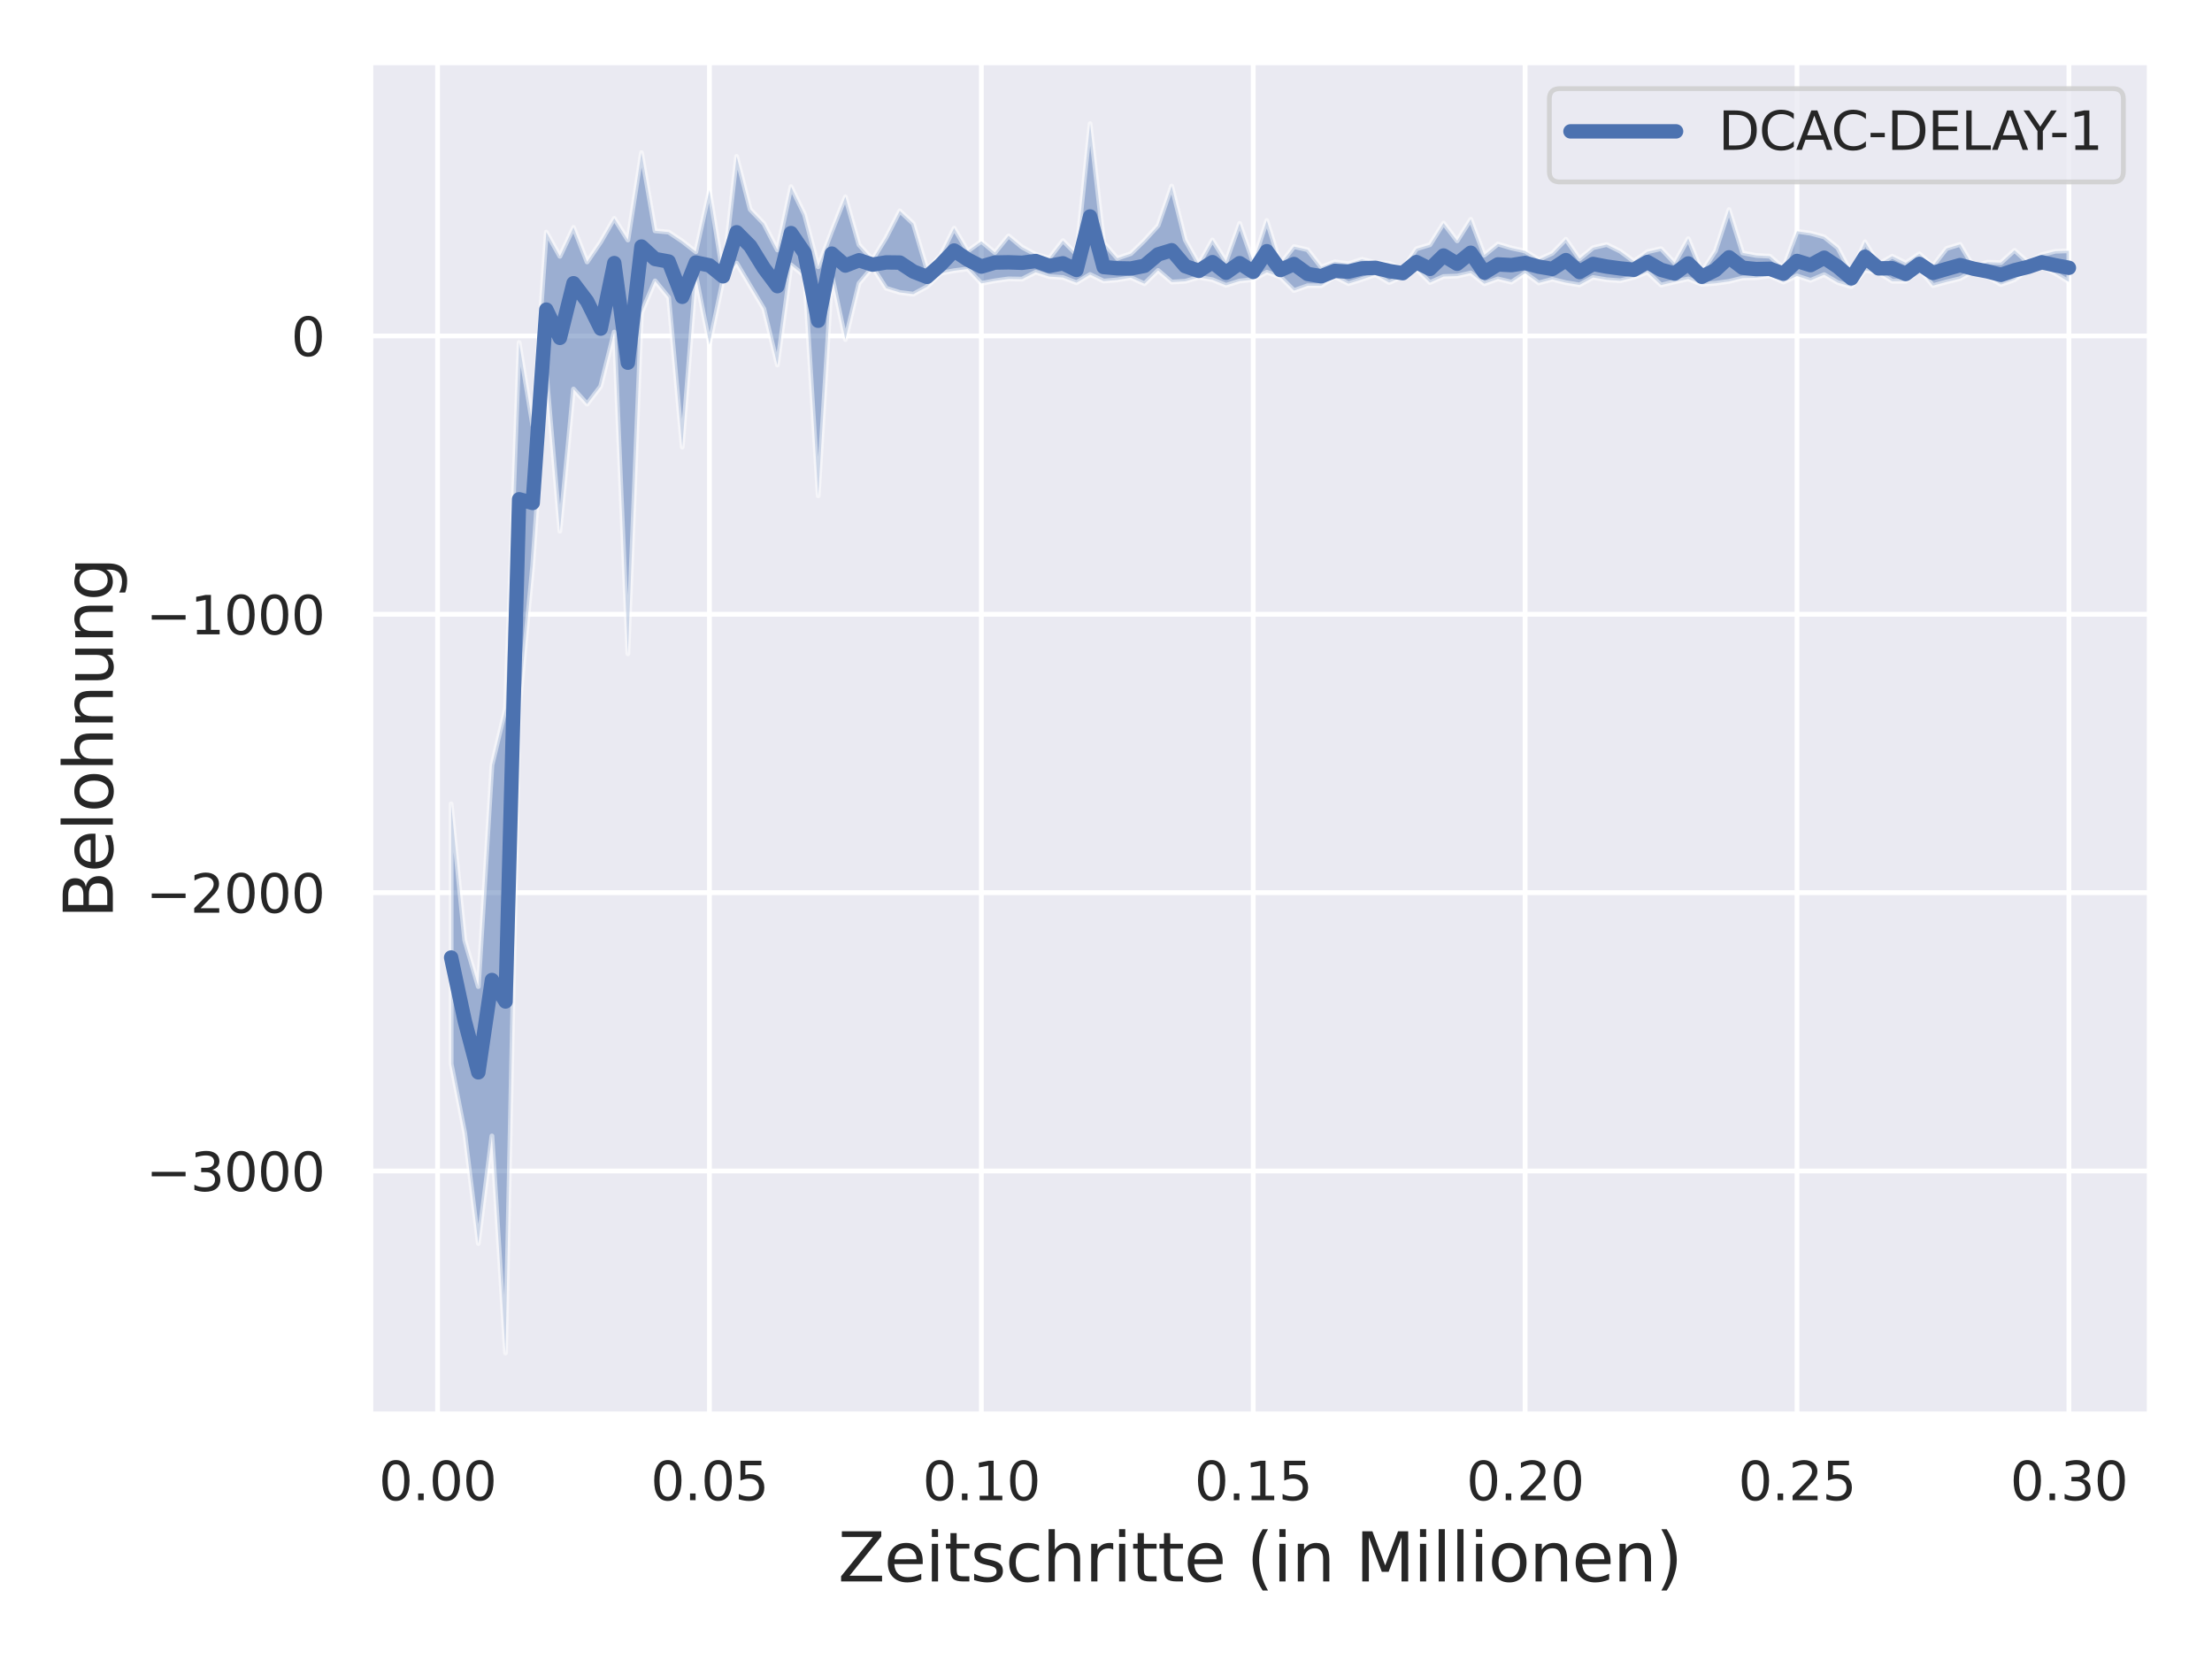 <?xml version="1.0" encoding="utf-8" standalone="no"?>
<!DOCTYPE svg PUBLIC "-//W3C//DTD SVG 1.1//EN"
  "http://www.w3.org/Graphics/SVG/1.1/DTD/svg11.dtd">
<svg xmlns:xlink="http://www.w3.org/1999/xlink" width="460.8pt" height="345.6pt" viewBox="0 0 460.8 345.6" xmlns="http://www.w3.org/2000/svg" version="1.1">
 <defs>
  <style type="text/css">*{stroke-linejoin: round; stroke-linecap: butt}</style>
 </defs>
 <g id="figure_1">
  <g id="patch_1">
   <path d="M 0 345.6 
L 460.8 345.6 
L 460.8 0 
L 0 0 
z
" style="fill: #ffffff"/>
  </g>
  <g id="axes_1">
   <g id="patch_2">
    <path d="M 77.13 294.66 
L 447.84 294.66 
L 447.84 12.96 
L 77.13 12.96 
z
" style="fill: #eaeaf2"/>
   </g>
   <g id="matplotlib.axis_1">
    <g id="xtick_1">
     <g id="line2d_1">
      <path d="M 91.148 294.66 
L 91.148 12.96 
" clip-path="url(#pe73a24c207)" style="fill: none; stroke: #ffffff; stroke-linecap: round"/>
     </g>
     <g id="text_1">
      <!-- 0.00 -->
      <g style="fill: #262626" transform="translate(78.902 312.518)scale(0.11 -0.11)">
       <defs>
        <path id="DejaVuSans-30" d="M 2034 4250 
Q 1547 4250 1301 3770 
Q 1056 3291 1056 2328 
Q 1056 1369 1301 889 
Q 1547 409 2034 409 
Q 2525 409 2770 889 
Q 3016 1369 3016 2328 
Q 3016 3291 2770 3770 
Q 2525 4250 2034 4250 
z
M 2034 4750 
Q 2819 4750 3233 4129 
Q 3647 3509 3647 2328 
Q 3647 1150 3233 529 
Q 2819 -91 2034 -91 
Q 1250 -91 836 529 
Q 422 1150 422 2328 
Q 422 3509 836 4129 
Q 1250 4750 2034 4750 
z
" transform="scale(0.016)"/>
        <path id="DejaVuSans-2e" d="M 684 794 
L 1344 794 
L 1344 0 
L 684 0 
L 684 794 
z
" transform="scale(0.016)"/>
       </defs>
       <use xlink:href="#DejaVuSans-30"/>
       <use xlink:href="#DejaVuSans-2e" x="63.623"/>
       <use xlink:href="#DejaVuSans-30" x="95.41"/>
       <use xlink:href="#DejaVuSans-30" x="159.033"/>
      </g>
     </g>
    </g>
    <g id="xtick_2">
     <g id="line2d_2">
      <path d="M 147.789 294.66 
L 147.789 12.96 
" clip-path="url(#pe73a24c207)" style="fill: none; stroke: #ffffff; stroke-linecap: round"/>
     </g>
     <g id="text_2">
      <!-- 0.05 -->
      <g style="fill: #262626" transform="translate(135.543 312.518)scale(0.11 -0.11)">
       <defs>
        <path id="DejaVuSans-35" d="M 691 4666 
L 3169 4666 
L 3169 4134 
L 1269 4134 
L 1269 2991 
Q 1406 3038 1543 3061 
Q 1681 3084 1819 3084 
Q 2600 3084 3056 2656 
Q 3513 2228 3513 1497 
Q 3513 744 3044 326 
Q 2575 -91 1722 -91 
Q 1428 -91 1123 -41 
Q 819 9 494 109 
L 494 744 
Q 775 591 1075 516 
Q 1375 441 1709 441 
Q 2250 441 2565 725 
Q 2881 1009 2881 1497 
Q 2881 1984 2565 2268 
Q 2250 2553 1709 2553 
Q 1456 2553 1204 2497 
Q 953 2441 691 2322 
L 691 4666 
z
" transform="scale(0.016)"/>
       </defs>
       <use xlink:href="#DejaVuSans-30"/>
       <use xlink:href="#DejaVuSans-2e" x="63.623"/>
       <use xlink:href="#DejaVuSans-30" x="95.41"/>
       <use xlink:href="#DejaVuSans-35" x="159.033"/>
      </g>
     </g>
    </g>
    <g id="xtick_3">
     <g id="line2d_3">
      <path d="M 204.429 294.66 
L 204.429 12.96 
" clip-path="url(#pe73a24c207)" style="fill: none; stroke: #ffffff; stroke-linecap: round"/>
     </g>
     <g id="text_3">
      <!-- 0.10 -->
      <g style="fill: #262626" transform="translate(192.183 312.518)scale(0.11 -0.11)">
       <defs>
        <path id="DejaVuSans-31" d="M 794 531 
L 1825 531 
L 1825 4091 
L 703 3866 
L 703 4441 
L 1819 4666 
L 2450 4666 
L 2450 531 
L 3481 531 
L 3481 0 
L 794 0 
L 794 531 
z
" transform="scale(0.016)"/>
       </defs>
       <use xlink:href="#DejaVuSans-30"/>
       <use xlink:href="#DejaVuSans-2e" x="63.623"/>
       <use xlink:href="#DejaVuSans-31" x="95.41"/>
       <use xlink:href="#DejaVuSans-30" x="159.033"/>
      </g>
     </g>
    </g>
    <g id="xtick_4">
     <g id="line2d_4">
      <path d="M 261.069 294.66 
L 261.069 12.96 
" clip-path="url(#pe73a24c207)" style="fill: none; stroke: #ffffff; stroke-linecap: round"/>
     </g>
     <g id="text_4">
      <!-- 0.15 -->
      <g style="fill: #262626" transform="translate(248.823 312.518)scale(0.11 -0.11)">
       <use xlink:href="#DejaVuSans-30"/>
       <use xlink:href="#DejaVuSans-2e" x="63.623"/>
       <use xlink:href="#DejaVuSans-31" x="95.41"/>
       <use xlink:href="#DejaVuSans-35" x="159.033"/>
      </g>
     </g>
    </g>
    <g id="xtick_5">
     <g id="line2d_5">
      <path d="M 317.709 294.66 
L 317.709 12.96 
" clip-path="url(#pe73a24c207)" style="fill: none; stroke: #ffffff; stroke-linecap: round"/>
     </g>
     <g id="text_5">
      <!-- 0.20 -->
      <g style="fill: #262626" transform="translate(305.463 312.518)scale(0.11 -0.11)">
       <defs>
        <path id="DejaVuSans-32" d="M 1228 531 
L 3431 531 
L 3431 0 
L 469 0 
L 469 531 
Q 828 903 1448 1529 
Q 2069 2156 2228 2338 
Q 2531 2678 2651 2914 
Q 2772 3150 2772 3378 
Q 2772 3750 2511 3984 
Q 2250 4219 1831 4219 
Q 1534 4219 1204 4116 
Q 875 4013 500 3803 
L 500 4441 
Q 881 4594 1212 4672 
Q 1544 4750 1819 4750 
Q 2544 4750 2975 4387 
Q 3406 4025 3406 3419 
Q 3406 3131 3298 2873 
Q 3191 2616 2906 2266 
Q 2828 2175 2409 1742 
Q 1991 1309 1228 531 
z
" transform="scale(0.016)"/>
       </defs>
       <use xlink:href="#DejaVuSans-30"/>
       <use xlink:href="#DejaVuSans-2e" x="63.623"/>
       <use xlink:href="#DejaVuSans-32" x="95.41"/>
       <use xlink:href="#DejaVuSans-30" x="159.033"/>
      </g>
     </g>
    </g>
    <g id="xtick_6">
     <g id="line2d_6">
      <path d="M 374.349 294.66 
L 374.349 12.96 
" clip-path="url(#pe73a24c207)" style="fill: none; stroke: #ffffff; stroke-linecap: round"/>
     </g>
     <g id="text_6">
      <!-- 0.25 -->
      <g style="fill: #262626" transform="translate(362.103 312.518)scale(0.11 -0.11)">
       <use xlink:href="#DejaVuSans-30"/>
       <use xlink:href="#DejaVuSans-2e" x="63.623"/>
       <use xlink:href="#DejaVuSans-32" x="95.41"/>
       <use xlink:href="#DejaVuSans-35" x="159.033"/>
      </g>
     </g>
    </g>
    <g id="xtick_7">
     <g id="line2d_7">
      <path d="M 430.99 294.66 
L 430.99 12.96 
" clip-path="url(#pe73a24c207)" style="fill: none; stroke: #ffffff; stroke-linecap: round"/>
     </g>
     <g id="text_7">
      <!-- 0.30 -->
      <g style="fill: #262626" transform="translate(418.743 312.518)scale(0.11 -0.11)">
       <defs>
        <path id="DejaVuSans-33" d="M 2597 2516 
Q 3050 2419 3304 2112 
Q 3559 1806 3559 1356 
Q 3559 666 3084 287 
Q 2609 -91 1734 -91 
Q 1441 -91 1130 -33 
Q 819 25 488 141 
L 488 750 
Q 750 597 1062 519 
Q 1375 441 1716 441 
Q 2309 441 2620 675 
Q 2931 909 2931 1356 
Q 2931 1769 2642 2001 
Q 2353 2234 1838 2234 
L 1294 2234 
L 1294 2753 
L 1863 2753 
Q 2328 2753 2575 2939 
Q 2822 3125 2822 3475 
Q 2822 3834 2567 4026 
Q 2313 4219 1838 4219 
Q 1578 4219 1281 4162 
Q 984 4106 628 3988 
L 628 4550 
Q 988 4650 1302 4700 
Q 1616 4750 1894 4750 
Q 2613 4750 3031 4423 
Q 3450 4097 3450 3541 
Q 3450 3153 3228 2886 
Q 3006 2619 2597 2516 
z
" transform="scale(0.016)"/>
       </defs>
       <use xlink:href="#DejaVuSans-30"/>
       <use xlink:href="#DejaVuSans-2e" x="63.623"/>
       <use xlink:href="#DejaVuSans-33" x="95.41"/>
       <use xlink:href="#DejaVuSans-30" x="159.033"/>
      </g>
     </g>
    </g>
    <g id="text_8">
     <!-- Zeitschritte (in Millionen) -->
     <g style="fill: #262626" transform="translate(174.57 329.444)scale(0.14 -0.14)">
      <defs>
       <path id="DejaVuSans-5a" d="M 359 4666 
L 4025 4666 
L 4025 4184 
L 1075 531 
L 4097 531 
L 4097 0 
L 288 0 
L 288 481 
L 3238 4134 
L 359 4134 
L 359 4666 
z
" transform="scale(0.016)"/>
       <path id="DejaVuSans-65" d="M 3597 1894 
L 3597 1613 
L 953 1613 
Q 991 1019 1311 708 
Q 1631 397 2203 397 
Q 2534 397 2845 478 
Q 3156 559 3463 722 
L 3463 178 
Q 3153 47 2828 -22 
Q 2503 -91 2169 -91 
Q 1331 -91 842 396 
Q 353 884 353 1716 
Q 353 2575 817 3079 
Q 1281 3584 2069 3584 
Q 2775 3584 3186 3129 
Q 3597 2675 3597 1894 
z
M 3022 2063 
Q 3016 2534 2758 2815 
Q 2500 3097 2075 3097 
Q 1594 3097 1305 2825 
Q 1016 2553 972 2059 
L 3022 2063 
z
" transform="scale(0.016)"/>
       <path id="DejaVuSans-69" d="M 603 3500 
L 1178 3500 
L 1178 0 
L 603 0 
L 603 3500 
z
M 603 4863 
L 1178 4863 
L 1178 4134 
L 603 4134 
L 603 4863 
z
" transform="scale(0.016)"/>
       <path id="DejaVuSans-74" d="M 1172 4494 
L 1172 3500 
L 2356 3500 
L 2356 3053 
L 1172 3053 
L 1172 1153 
Q 1172 725 1289 603 
Q 1406 481 1766 481 
L 2356 481 
L 2356 0 
L 1766 0 
Q 1100 0 847 248 
Q 594 497 594 1153 
L 594 3053 
L 172 3053 
L 172 3500 
L 594 3500 
L 594 4494 
L 1172 4494 
z
" transform="scale(0.016)"/>
       <path id="DejaVuSans-73" d="M 2834 3397 
L 2834 2853 
Q 2591 2978 2328 3040 
Q 2066 3103 1784 3103 
Q 1356 3103 1142 2972 
Q 928 2841 928 2578 
Q 928 2378 1081 2264 
Q 1234 2150 1697 2047 
L 1894 2003 
Q 2506 1872 2764 1633 
Q 3022 1394 3022 966 
Q 3022 478 2636 193 
Q 2250 -91 1575 -91 
Q 1294 -91 989 -36 
Q 684 19 347 128 
L 347 722 
Q 666 556 975 473 
Q 1284 391 1588 391 
Q 1994 391 2212 530 
Q 2431 669 2431 922 
Q 2431 1156 2273 1281 
Q 2116 1406 1581 1522 
L 1381 1569 
Q 847 1681 609 1914 
Q 372 2147 372 2553 
Q 372 3047 722 3315 
Q 1072 3584 1716 3584 
Q 2034 3584 2315 3537 
Q 2597 3491 2834 3397 
z
" transform="scale(0.016)"/>
       <path id="DejaVuSans-63" d="M 3122 3366 
L 3122 2828 
Q 2878 2963 2633 3030 
Q 2388 3097 2138 3097 
Q 1578 3097 1268 2742 
Q 959 2388 959 1747 
Q 959 1106 1268 751 
Q 1578 397 2138 397 
Q 2388 397 2633 464 
Q 2878 531 3122 666 
L 3122 134 
Q 2881 22 2623 -34 
Q 2366 -91 2075 -91 
Q 1284 -91 818 406 
Q 353 903 353 1747 
Q 353 2603 823 3093 
Q 1294 3584 2113 3584 
Q 2378 3584 2631 3529 
Q 2884 3475 3122 3366 
z
" transform="scale(0.016)"/>
       <path id="DejaVuSans-68" d="M 3513 2113 
L 3513 0 
L 2938 0 
L 2938 2094 
Q 2938 2591 2744 2837 
Q 2550 3084 2163 3084 
Q 1697 3084 1428 2787 
Q 1159 2491 1159 1978 
L 1159 0 
L 581 0 
L 581 4863 
L 1159 4863 
L 1159 2956 
Q 1366 3272 1645 3428 
Q 1925 3584 2291 3584 
Q 2894 3584 3203 3211 
Q 3513 2838 3513 2113 
z
" transform="scale(0.016)"/>
       <path id="DejaVuSans-72" d="M 2631 2963 
Q 2534 3019 2420 3045 
Q 2306 3072 2169 3072 
Q 1681 3072 1420 2755 
Q 1159 2438 1159 1844 
L 1159 0 
L 581 0 
L 581 3500 
L 1159 3500 
L 1159 2956 
Q 1341 3275 1631 3429 
Q 1922 3584 2338 3584 
Q 2397 3584 2469 3576 
Q 2541 3569 2628 3553 
L 2631 2963 
z
" transform="scale(0.016)"/>
       <path id="DejaVuSans-20" transform="scale(0.016)"/>
       <path id="DejaVuSans-28" d="M 1984 4856 
Q 1566 4138 1362 3434 
Q 1159 2731 1159 2009 
Q 1159 1288 1364 580 
Q 1569 -128 1984 -844 
L 1484 -844 
Q 1016 -109 783 600 
Q 550 1309 550 2009 
Q 550 2706 781 3412 
Q 1013 4119 1484 4856 
L 1984 4856 
z
" transform="scale(0.016)"/>
       <path id="DejaVuSans-6e" d="M 3513 2113 
L 3513 0 
L 2938 0 
L 2938 2094 
Q 2938 2591 2744 2837 
Q 2550 3084 2163 3084 
Q 1697 3084 1428 2787 
Q 1159 2491 1159 1978 
L 1159 0 
L 581 0 
L 581 3500 
L 1159 3500 
L 1159 2956 
Q 1366 3272 1645 3428 
Q 1925 3584 2291 3584 
Q 2894 3584 3203 3211 
Q 3513 2838 3513 2113 
z
" transform="scale(0.016)"/>
       <path id="DejaVuSans-4d" d="M 628 4666 
L 1569 4666 
L 2759 1491 
L 3956 4666 
L 4897 4666 
L 4897 0 
L 4281 0 
L 4281 4097 
L 3078 897 
L 2444 897 
L 1241 4097 
L 1241 0 
L 628 0 
L 628 4666 
z
" transform="scale(0.016)"/>
       <path id="DejaVuSans-6c" d="M 603 4863 
L 1178 4863 
L 1178 0 
L 603 0 
L 603 4863 
z
" transform="scale(0.016)"/>
       <path id="DejaVuSans-6f" d="M 1959 3097 
Q 1497 3097 1228 2736 
Q 959 2375 959 1747 
Q 959 1119 1226 758 
Q 1494 397 1959 397 
Q 2419 397 2687 759 
Q 2956 1122 2956 1747 
Q 2956 2369 2687 2733 
Q 2419 3097 1959 3097 
z
M 1959 3584 
Q 2709 3584 3137 3096 
Q 3566 2609 3566 1747 
Q 3566 888 3137 398 
Q 2709 -91 1959 -91 
Q 1206 -91 779 398 
Q 353 888 353 1747 
Q 353 2609 779 3096 
Q 1206 3584 1959 3584 
z
" transform="scale(0.016)"/>
       <path id="DejaVuSans-29" d="M 513 4856 
L 1013 4856 
Q 1481 4119 1714 3412 
Q 1947 2706 1947 2009 
Q 1947 1309 1714 600 
Q 1481 -109 1013 -844 
L 513 -844 
Q 928 -128 1133 580 
Q 1338 1288 1338 2009 
Q 1338 2731 1133 3434 
Q 928 4138 513 4856 
z
" transform="scale(0.016)"/>
      </defs>
      <use xlink:href="#DejaVuSans-5a"/>
      <use xlink:href="#DejaVuSans-65" x="68.506"/>
      <use xlink:href="#DejaVuSans-69" x="130.029"/>
      <use xlink:href="#DejaVuSans-74" x="157.812"/>
      <use xlink:href="#DejaVuSans-73" x="197.021"/>
      <use xlink:href="#DejaVuSans-63" x="249.121"/>
      <use xlink:href="#DejaVuSans-68" x="304.102"/>
      <use xlink:href="#DejaVuSans-72" x="367.48"/>
      <use xlink:href="#DejaVuSans-69" x="408.594"/>
      <use xlink:href="#DejaVuSans-74" x="436.377"/>
      <use xlink:href="#DejaVuSans-74" x="475.586"/>
      <use xlink:href="#DejaVuSans-65" x="514.795"/>
      <use xlink:href="#DejaVuSans-20" x="576.318"/>
      <use xlink:href="#DejaVuSans-28" x="608.105"/>
      <use xlink:href="#DejaVuSans-69" x="647.119"/>
      <use xlink:href="#DejaVuSans-6e" x="674.902"/>
      <use xlink:href="#DejaVuSans-20" x="738.281"/>
      <use xlink:href="#DejaVuSans-4d" x="770.068"/>
      <use xlink:href="#DejaVuSans-69" x="856.348"/>
      <use xlink:href="#DejaVuSans-6c" x="884.131"/>
      <use xlink:href="#DejaVuSans-6c" x="911.914"/>
      <use xlink:href="#DejaVuSans-69" x="939.697"/>
      <use xlink:href="#DejaVuSans-6f" x="967.48"/>
      <use xlink:href="#DejaVuSans-6e" x="1028.662"/>
      <use xlink:href="#DejaVuSans-65" x="1092.041"/>
      <use xlink:href="#DejaVuSans-6e" x="1153.564"/>
      <use xlink:href="#DejaVuSans-29" x="1216.943"/>
     </g>
    </g>
   </g>
   <g id="matplotlib.axis_2">
    <g id="ytick_1">
     <g id="line2d_8">
      <path d="M 77.13 243.938 
L 447.84 243.938 
" clip-path="url(#pe73a24c207)" style="fill: none; stroke: #ffffff; stroke-linecap: round"/>
     </g>
     <g id="text_9">
      <!-- −3000 -->
      <g style="fill: #262626" transform="translate(30.417 248.117)scale(0.11 -0.11)">
       <defs>
        <path id="DejaVuSans-2212" d="M 678 2272 
L 4684 2272 
L 4684 1741 
L 678 1741 
L 678 2272 
z
" transform="scale(0.016)"/>
       </defs>
       <use xlink:href="#DejaVuSans-2212"/>
       <use xlink:href="#DejaVuSans-33" x="83.789"/>
       <use xlink:href="#DejaVuSans-30" x="147.412"/>
       <use xlink:href="#DejaVuSans-30" x="211.035"/>
       <use xlink:href="#DejaVuSans-30" x="274.658"/>
      </g>
     </g>
    </g>
    <g id="ytick_2">
     <g id="line2d_9">
      <path d="M 77.13 185.953 
L 447.84 185.953 
" clip-path="url(#pe73a24c207)" style="fill: none; stroke: #ffffff; stroke-linecap: round"/>
     </g>
     <g id="text_10">
      <!-- −2000 -->
      <g style="fill: #262626" transform="translate(30.417 190.132)scale(0.11 -0.11)">
       <use xlink:href="#DejaVuSans-2212"/>
       <use xlink:href="#DejaVuSans-32" x="83.789"/>
       <use xlink:href="#DejaVuSans-30" x="147.412"/>
       <use xlink:href="#DejaVuSans-30" x="211.035"/>
       <use xlink:href="#DejaVuSans-30" x="274.658"/>
      </g>
     </g>
    </g>
    <g id="ytick_3">
     <g id="line2d_10">
      <path d="M 77.13 127.969 
L 447.84 127.969 
" clip-path="url(#pe73a24c207)" style="fill: none; stroke: #ffffff; stroke-linecap: round"/>
     </g>
     <g id="text_11">
      <!-- −1000 -->
      <g style="fill: #262626" transform="translate(30.417 132.148)scale(0.11 -0.11)">
       <use xlink:href="#DejaVuSans-2212"/>
       <use xlink:href="#DejaVuSans-31" x="83.789"/>
       <use xlink:href="#DejaVuSans-30" x="147.412"/>
       <use xlink:href="#DejaVuSans-30" x="211.035"/>
       <use xlink:href="#DejaVuSans-30" x="274.658"/>
      </g>
     </g>
    </g>
    <g id="ytick_4">
     <g id="line2d_11">
      <path d="M 77.13 69.984 
L 447.84 69.984 
" clip-path="url(#pe73a24c207)" style="fill: none; stroke: #ffffff; stroke-linecap: round"/>
     </g>
     <g id="text_12">
      <!-- 0 -->
      <g style="fill: #262626" transform="translate(60.631 74.163)scale(0.11 -0.11)">
       <use xlink:href="#DejaVuSans-30"/>
      </g>
     </g>
    </g>
    <g id="text_13">
     <!-- Belohnung -->
     <g style="fill: #262626" transform="translate(23.506 191.337)rotate(-90)scale(0.14 -0.14)">
      <defs>
       <path id="DejaVuSans-42" d="M 1259 2228 
L 1259 519 
L 2272 519 
Q 2781 519 3026 730 
Q 3272 941 3272 1375 
Q 3272 1813 3026 2020 
Q 2781 2228 2272 2228 
L 1259 2228 
z
M 1259 4147 
L 1259 2741 
L 2194 2741 
Q 2656 2741 2882 2914 
Q 3109 3088 3109 3444 
Q 3109 3797 2882 3972 
Q 2656 4147 2194 4147 
L 1259 4147 
z
M 628 4666 
L 2241 4666 
Q 2963 4666 3353 4366 
Q 3744 4066 3744 3513 
Q 3744 3084 3544 2831 
Q 3344 2578 2956 2516 
Q 3422 2416 3680 2098 
Q 3938 1781 3938 1306 
Q 3938 681 3513 340 
Q 3088 0 2303 0 
L 628 0 
L 628 4666 
z
" transform="scale(0.016)"/>
       <path id="DejaVuSans-75" d="M 544 1381 
L 544 3500 
L 1119 3500 
L 1119 1403 
Q 1119 906 1312 657 
Q 1506 409 1894 409 
Q 2359 409 2629 706 
Q 2900 1003 2900 1516 
L 2900 3500 
L 3475 3500 
L 3475 0 
L 2900 0 
L 2900 538 
Q 2691 219 2414 64 
Q 2138 -91 1772 -91 
Q 1169 -91 856 284 
Q 544 659 544 1381 
z
M 1991 3584 
L 1991 3584 
z
" transform="scale(0.016)"/>
       <path id="DejaVuSans-67" d="M 2906 1791 
Q 2906 2416 2648 2759 
Q 2391 3103 1925 3103 
Q 1463 3103 1205 2759 
Q 947 2416 947 1791 
Q 947 1169 1205 825 
Q 1463 481 1925 481 
Q 2391 481 2648 825 
Q 2906 1169 2906 1791 
z
M 3481 434 
Q 3481 -459 3084 -895 
Q 2688 -1331 1869 -1331 
Q 1566 -1331 1297 -1286 
Q 1028 -1241 775 -1147 
L 775 -588 
Q 1028 -725 1275 -790 
Q 1522 -856 1778 -856 
Q 2344 -856 2625 -561 
Q 2906 -266 2906 331 
L 2906 616 
Q 2728 306 2450 153 
Q 2172 0 1784 0 
Q 1141 0 747 490 
Q 353 981 353 1791 
Q 353 2603 747 3093 
Q 1141 3584 1784 3584 
Q 2172 3584 2450 3431 
Q 2728 3278 2906 2969 
L 2906 3500 
L 3481 3500 
L 3481 434 
z
" transform="scale(0.016)"/>
      </defs>
      <use xlink:href="#DejaVuSans-42"/>
      <use xlink:href="#DejaVuSans-65" x="68.604"/>
      <use xlink:href="#DejaVuSans-6c" x="130.127"/>
      <use xlink:href="#DejaVuSans-6f" x="157.91"/>
      <use xlink:href="#DejaVuSans-68" x="219.092"/>
      <use xlink:href="#DejaVuSans-6e" x="282.471"/>
      <use xlink:href="#DejaVuSans-75" x="345.85"/>
      <use xlink:href="#DejaVuSans-6e" x="409.229"/>
      <use xlink:href="#DejaVuSans-67" x="472.607"/>
     </g>
    </g>
   </g>
   <g id="PolyCollection_1">
    <defs>
     <path id="m5c8b7c91bd" d="M 93.98 -123.991 
L 93.98 -178.153 
L 96.812 -149.76 
L 99.644 -140.08 
L 102.476 -186.201 
L 105.308 -198.043 
L 108.141 -274.258 
L 110.973 -257.084 
L 113.805 -297.255 
L 116.637 -292.207 
L 119.469 -298.23 
L 122.301 -291.038 
L 125.133 -295.214 
L 127.965 -300.112 
L 130.797 -295.609 
L 133.629 -313.804 
L 136.461 -297.523 
L 139.293 -297.259 
L 142.125 -295.366 
L 144.957 -293.159 
L 147.789 -306.026 
L 150.621 -288.363 
L 153.453 -313.018 
L 156.285 -301.968 
L 159.117 -299.052 
L 161.949 -293.542 
L 164.781 -306.712 
L 167.613 -300.888 
L 170.445 -290.032 
L 173.277 -297.463 
L 176.109 -304.607 
L 178.941 -294.622 
L 181.773 -291.533 
L 184.605 -296.132 
L 187.437 -301.674 
L 190.269 -299.021 
L 193.101 -289.5 
L 195.933 -292.359 
L 198.765 -298.081 
L 201.597 -293.304 
L 204.429 -295.339 
L 207.261 -292.99 
L 210.093 -296.474 
L 212.925 -294.12 
L 215.757 -292.599 
L 218.589 -291.824 
L 221.421 -295.481 
L 224.253 -292.66 
L 227.085 -319.835 
L 229.917 -295.038 
L 232.749 -291.797 
L 235.581 -292.769 
L 238.413 -295.514 
L 241.245 -298.618 
L 244.077 -306.843 
L 246.909 -295.621 
L 249.741 -290.585 
L 252.573 -295.618 
L 255.405 -291.132 
L 258.237 -299.072 
L 261.069 -291.029 
L 263.901 -299.667 
L 266.733 -290.594 
L 269.565 -294.233 
L 272.397 -293.584 
L 275.229 -289.969 
L 278.061 -291.061 
L 280.893 -290.664 
L 283.725 -291.582 
L 286.557 -290.893 
L 289.389 -290.752 
L 292.221 -289.536 
L 295.053 -293.766 
L 297.885 -294.622 
L 300.717 -299.125 
L 303.549 -295.435 
L 306.381 -299.926 
L 309.213 -292.461 
L 312.045 -294.777 
L 314.877 -293.935 
L 317.709 -293.322 
L 320.541 -291.532 
L 323.373 -292.838 
L 326.205 -295.763 
L 329.037 -291.682 
L 331.869 -293.999 
L 334.701 -294.665 
L 337.533 -293.269 
L 340.365 -291.169 
L 343.197 -293.163 
L 346.029 -293.802 
L 348.861 -290.829 
L 351.693 -295.9 
L 354.525 -289 
L 357.357 -293.339 
L 360.189 -301.946 
L 363.021 -292.924 
L 365.853 -292.388 
L 368.685 -292.229 
L 371.517 -289.793 
L 374.349 -297.429 
L 377.181 -297.016 
L 380.013 -296.253 
L 382.845 -293.976 
L 385.677 -288.704 
L 388.509 -295.236 
L 391.341 -290.576 
L 394.173 -292.226 
L 397.005 -290.843 
L 399.837 -292.727 
L 402.669 -290.214 
L 405.501 -293.83 
L 408.333 -294.703 
L 411.165 -289.963 
L 413.997 -290.974 
L 416.829 -290.886 
L 419.662 -293.462 
L 422.494 -290.912 
L 425.326 -292.541 
L 428.158 -293.264 
L 430.99 -293.358 
L 430.99 -286.868 
L 430.99 -286.868 
L 428.158 -288.617 
L 425.326 -290.104 
L 422.494 -289.394 
L 419.662 -287.326 
L 416.829 -286.329 
L 413.997 -287.998 
L 411.165 -289.152 
L 408.333 -287.559 
L 405.501 -286.872 
L 402.669 -286.088 
L 399.837 -289.525 
L 397.005 -286.996 
L 394.173 -287.016 
L 391.341 -288.769 
L 388.509 -289.283 
L 385.677 -285.88 
L 382.845 -286.723 
L 380.013 -288.38 
L 377.181 -287.196 
L 374.349 -288.105 
L 371.517 -286.838 
L 368.685 -288.115 
L 365.853 -287.732 
L 363.021 -287.674 
L 360.189 -286.98 
L 357.357 -286.577 
L 354.525 -286.367 
L 351.693 -287.494 
L 348.861 -286.884 
L 346.029 -286.211 
L 343.197 -288.892 
L 340.365 -287.802 
L 337.533 -287.115 
L 334.701 -287.321 
L 331.869 -287.794 
L 329.037 -286.241 
L 326.205 -286.707 
L 323.373 -287.406 
L 320.541 -286.653 
L 317.709 -288.7 
L 314.877 -286.825 
L 312.045 -287.497 
L 309.213 -286.483 
L 306.381 -288.731 
L 303.549 -288.085 
L 300.717 -287.996 
L 297.885 -286.732 
L 295.053 -289.539 
L 292.221 -287.969 
L 289.389 -286.733 
L 286.557 -288.361 
L 283.725 -287.394 
L 280.893 -286.501 
L 278.061 -287.949 
L 275.229 -286.076 
L 272.397 -286.072 
L 269.565 -285.067 
L 266.733 -287.893 
L 263.901 -288.892 
L 261.069 -287.355 
L 258.237 -287.06 
L 255.405 -286.157 
L 252.573 -287.325 
L 249.741 -287.811 
L 246.909 -287 
L 244.077 -286.841 
L 241.245 -289.264 
L 238.413 -286.491 
L 235.581 -287.762 
L 232.749 -287.288 
L 229.917 -287.045 
L 227.085 -288.411 
L 224.253 -286.699 
L 221.421 -287.795 
L 218.589 -287.978 
L 215.757 -288.898 
L 212.925 -287.452 
L 210.093 -287.501 
L 207.261 -287.101 
L 204.429 -286.558 
L 201.597 -289.572 
L 198.765 -289.208 
L 195.933 -288.672 
L 193.101 -285.87 
L 190.269 -284.319 
L 187.437 -284.675 
L 184.605 -285.555 
L 181.773 -289.928 
L 178.941 -286.564 
L 176.109 -274.86 
L 173.277 -288.181 
L 170.445 -242.323 
L 167.613 -288.119 
L 164.781 -290.413 
L 161.949 -269.556 
L 159.117 -281.249 
L 156.285 -286.008 
L 153.453 -290.776 
L 150.621 -287.257 
L 147.789 -273.787 
L 144.957 -288.194 
L 142.125 -252.456 
L 139.293 -283.615 
L 136.461 -287.082 
L 133.629 -280.411 
L 130.797 -209.393 
L 127.965 -276.427 
L 125.133 -265.115 
L 122.301 -261.417 
L 119.469 -264.552 
L 116.637 -234.941 
L 113.805 -267.787 
L 110.973 -227.776 
L 108.141 -197.761 
L 105.308 -63.745 
L 102.476 -108.958 
L 99.644 -86.545 
L 96.812 -109.534 
L 93.98 -123.991 
z
" style="stroke: #ffffff; stroke-opacity: 0.5"/>
    </defs>
    <g clip-path="url(#pe73a24c207)">
     <use xlink:href="#m5c8b7c91bd" x="0" y="345.6" style="fill: #4c72b0; fill-opacity: 0.5; stroke: #ffffff; stroke-opacity: 0.5"/>
    </g>
   </g>
   <g id="line2d_12">
    <path d="M 93.98 199.464 
L 96.812 212.65 
L 99.644 223.389 
L 102.476 204.152 
L 105.308 208.626 
L 108.141 104.009 
L 110.973 104.77 
L 113.805 64.499 
L 116.637 70.383 
L 119.469 59.003 
L 122.301 62.745 
L 125.133 68.457 
L 127.965 54.807 
L 130.797 75.555 
L 133.629 51.356 
L 136.461 53.957 
L 139.293 54.478 
L 142.125 61.831 
L 144.957 54.687 
L 147.789 55.277 
L 150.621 57.563 
L 153.453 48.386 
L 156.285 51.247 
L 159.117 55.837 
L 161.949 59.61 
L 164.781 48.556 
L 167.613 52.723 
L 170.445 66.819 
L 173.277 52.832 
L 176.109 55.32 
L 178.941 54.216 
L 181.773 55.132 
L 184.605 54.664 
L 187.437 54.698 
L 190.269 56.573 
L 193.101 57.678 
L 195.933 55.169 
L 198.765 52.185 
L 201.597 54.079 
L 204.429 55.532 
L 207.261 54.695 
L 210.093 54.645 
L 212.925 54.745 
L 215.757 54.375 
L 218.589 55.401 
L 221.421 54.853 
L 224.253 56.232 
L 227.085 45.089 
L 229.917 55.632 
L 232.749 55.889 
L 235.581 55.937 
L 238.413 55.378 
L 241.245 52.998 
L 244.077 52.129 
L 246.909 55.444 
L 249.741 56.432 
L 252.573 54.611 
L 255.405 56.824 
L 258.237 54.824 
L 261.069 56.642 
L 263.901 52.33 
L 266.733 56.251 
L 269.565 55.003 
L 272.397 57.065 
L 275.229 57.553 
L 278.061 56.422 
L 280.893 56.593 
L 283.725 55.905 
L 286.557 55.786 
L 289.389 56.466 
L 292.221 56.908 
L 295.053 54.594 
L 297.885 56.012 
L 300.717 53.229 
L 303.549 54.947 
L 306.381 52.656 
L 309.213 56.795 
L 312.045 55.082 
L 314.877 55.231 
L 317.709 54.776 
L 320.541 55.55 
L 323.373 56.025 
L 326.205 54.183 
L 329.037 56.673 
L 331.869 54.991 
L 334.701 55.531 
L 337.533 55.916 
L 340.365 56.206 
L 343.197 54.58 
L 346.029 56.209 
L 348.861 56.987 
L 351.693 54.882 
L 354.525 57.66 
L 357.357 56.255 
L 360.189 53.608 
L 363.021 55.777 
L 365.853 56.061 
L 368.685 55.995 
L 371.517 57.012 
L 374.349 54.362 
L 377.181 55.23 
L 380.013 53.684 
L 382.845 55.58 
L 385.677 57.989 
L 388.509 53.484 
L 391.341 55.908 
L 394.173 55.871 
L 397.005 57.077 
L 399.837 54.976 
L 402.669 56.86 
L 405.501 56.025 
L 408.333 55.227 
L 411.165 55.988 
L 413.997 56.527 
L 416.829 57.26 
L 419.662 56.3 
L 422.494 55.601 
L 425.326 54.635 
L 428.158 55.26 
L 430.99 55.788 
" clip-path="url(#pe73a24c207)" style="fill: none; stroke: #4c72b0; stroke-width: 3; stroke-linecap: round"/>
   </g>
   <g id="patch_3">
    <path d="M 77.13 294.66 
L 77.13 12.96 
" style="fill: none; stroke: #ffffff; stroke-width: 1.25; stroke-linejoin: miter; stroke-linecap: square"/>
   </g>
   <g id="patch_4">
    <path d="M 447.84 294.66 
L 447.84 12.96 
" style="fill: none; stroke: #ffffff; stroke-width: 1.25; stroke-linejoin: miter; stroke-linecap: square"/>
   </g>
   <g id="patch_5">
    <path d="M 77.13 294.66 
L 447.84 294.66 
" style="fill: none; stroke: #ffffff; stroke-width: 1.25; stroke-linejoin: miter; stroke-linecap: square"/>
   </g>
   <g id="patch_6">
    <path d="M 77.13 12.96 
L 447.84 12.96 
" style="fill: none; stroke: #ffffff; stroke-width: 1.25; stroke-linejoin: miter; stroke-linecap: square"/>
   </g>
   <g id="legend_1">
    <g id="patch_7">
     <path d="M 324.958 37.906 
L 440.14 37.906 
Q 442.34 37.906 442.34 35.706 
L 442.34 20.66 
Q 442.34 18.46 440.14 18.46 
L 324.958 18.46 
Q 322.758 18.46 322.758 20.66 
L 322.758 35.706 
Q 322.758 37.906 324.958 37.906 
z
" style="fill: #eaeaf2; opacity: 0.8; stroke: #cccccc; stroke-linejoin: miter"/>
    </g>
    <g id="line2d_13">
     <path d="M 327.158 27.368 
L 338.158 27.368 
L 349.158 27.368 
" style="fill: none; stroke: #4c72b0; stroke-width: 3; stroke-linecap: round"/>
    </g>
    <g id="text_14">
     <!-- DCAC-DELAY-1 -->
     <g style="fill: #262626" transform="translate(357.958 31.218)scale(0.11 -0.11)">
      <defs>
       <path id="DejaVuSans-44" d="M 1259 4147 
L 1259 519 
L 2022 519 
Q 2988 519 3436 956 
Q 3884 1394 3884 2338 
Q 3884 3275 3436 3711 
Q 2988 4147 2022 4147 
L 1259 4147 
z
M 628 4666 
L 1925 4666 
Q 3281 4666 3915 4102 
Q 4550 3538 4550 2338 
Q 4550 1131 3912 565 
Q 3275 0 1925 0 
L 628 0 
L 628 4666 
z
" transform="scale(0.016)"/>
       <path id="DejaVuSans-43" d="M 4122 4306 
L 4122 3641 
Q 3803 3938 3442 4084 
Q 3081 4231 2675 4231 
Q 1875 4231 1450 3742 
Q 1025 3253 1025 2328 
Q 1025 1406 1450 917 
Q 1875 428 2675 428 
Q 3081 428 3442 575 
Q 3803 722 4122 1019 
L 4122 359 
Q 3791 134 3420 21 
Q 3050 -91 2638 -91 
Q 1578 -91 968 557 
Q 359 1206 359 2328 
Q 359 3453 968 4101 
Q 1578 4750 2638 4750 
Q 3056 4750 3426 4639 
Q 3797 4528 4122 4306 
z
" transform="scale(0.016)"/>
       <path id="DejaVuSans-41" d="M 2188 4044 
L 1331 1722 
L 3047 1722 
L 2188 4044 
z
M 1831 4666 
L 2547 4666 
L 4325 0 
L 3669 0 
L 3244 1197 
L 1141 1197 
L 716 0 
L 50 0 
L 1831 4666 
z
" transform="scale(0.016)"/>
       <path id="DejaVuSans-2d" d="M 313 2009 
L 1997 2009 
L 1997 1497 
L 313 1497 
L 313 2009 
z
" transform="scale(0.016)"/>
       <path id="DejaVuSans-45" d="M 628 4666 
L 3578 4666 
L 3578 4134 
L 1259 4134 
L 1259 2753 
L 3481 2753 
L 3481 2222 
L 1259 2222 
L 1259 531 
L 3634 531 
L 3634 0 
L 628 0 
L 628 4666 
z
" transform="scale(0.016)"/>
       <path id="DejaVuSans-4c" d="M 628 4666 
L 1259 4666 
L 1259 531 
L 3531 531 
L 3531 0 
L 628 0 
L 628 4666 
z
" transform="scale(0.016)"/>
       <path id="DejaVuSans-59" d="M -13 4666 
L 666 4666 
L 1959 2747 
L 3244 4666 
L 3922 4666 
L 2272 2222 
L 2272 0 
L 1638 0 
L 1638 2222 
L -13 4666 
z
" transform="scale(0.016)"/>
      </defs>
      <use xlink:href="#DejaVuSans-44"/>
      <use xlink:href="#DejaVuSans-43" x="77.002"/>
      <use xlink:href="#DejaVuSans-41" x="146.826"/>
      <use xlink:href="#DejaVuSans-43" x="213.484"/>
      <use xlink:href="#DejaVuSans-2d" x="283.309"/>
      <use xlink:href="#DejaVuSans-44" x="319.393"/>
      <use xlink:href="#DejaVuSans-45" x="396.395"/>
      <use xlink:href="#DejaVuSans-4c" x="459.578"/>
      <use xlink:href="#DejaVuSans-41" x="517.541"/>
      <use xlink:href="#DejaVuSans-59" x="578.199"/>
      <use xlink:href="#DejaVuSans-2d" x="627.408"/>
      <use xlink:href="#DejaVuSans-31" x="663.492"/>
     </g>
    </g>
   </g>
  </g>
 </g>
 <defs>
  <clipPath id="pe73a24c207">
   <rect x="77.13" y="12.96" width="370.71" height="281.7"/>
  </clipPath>
 </defs>
</svg>
